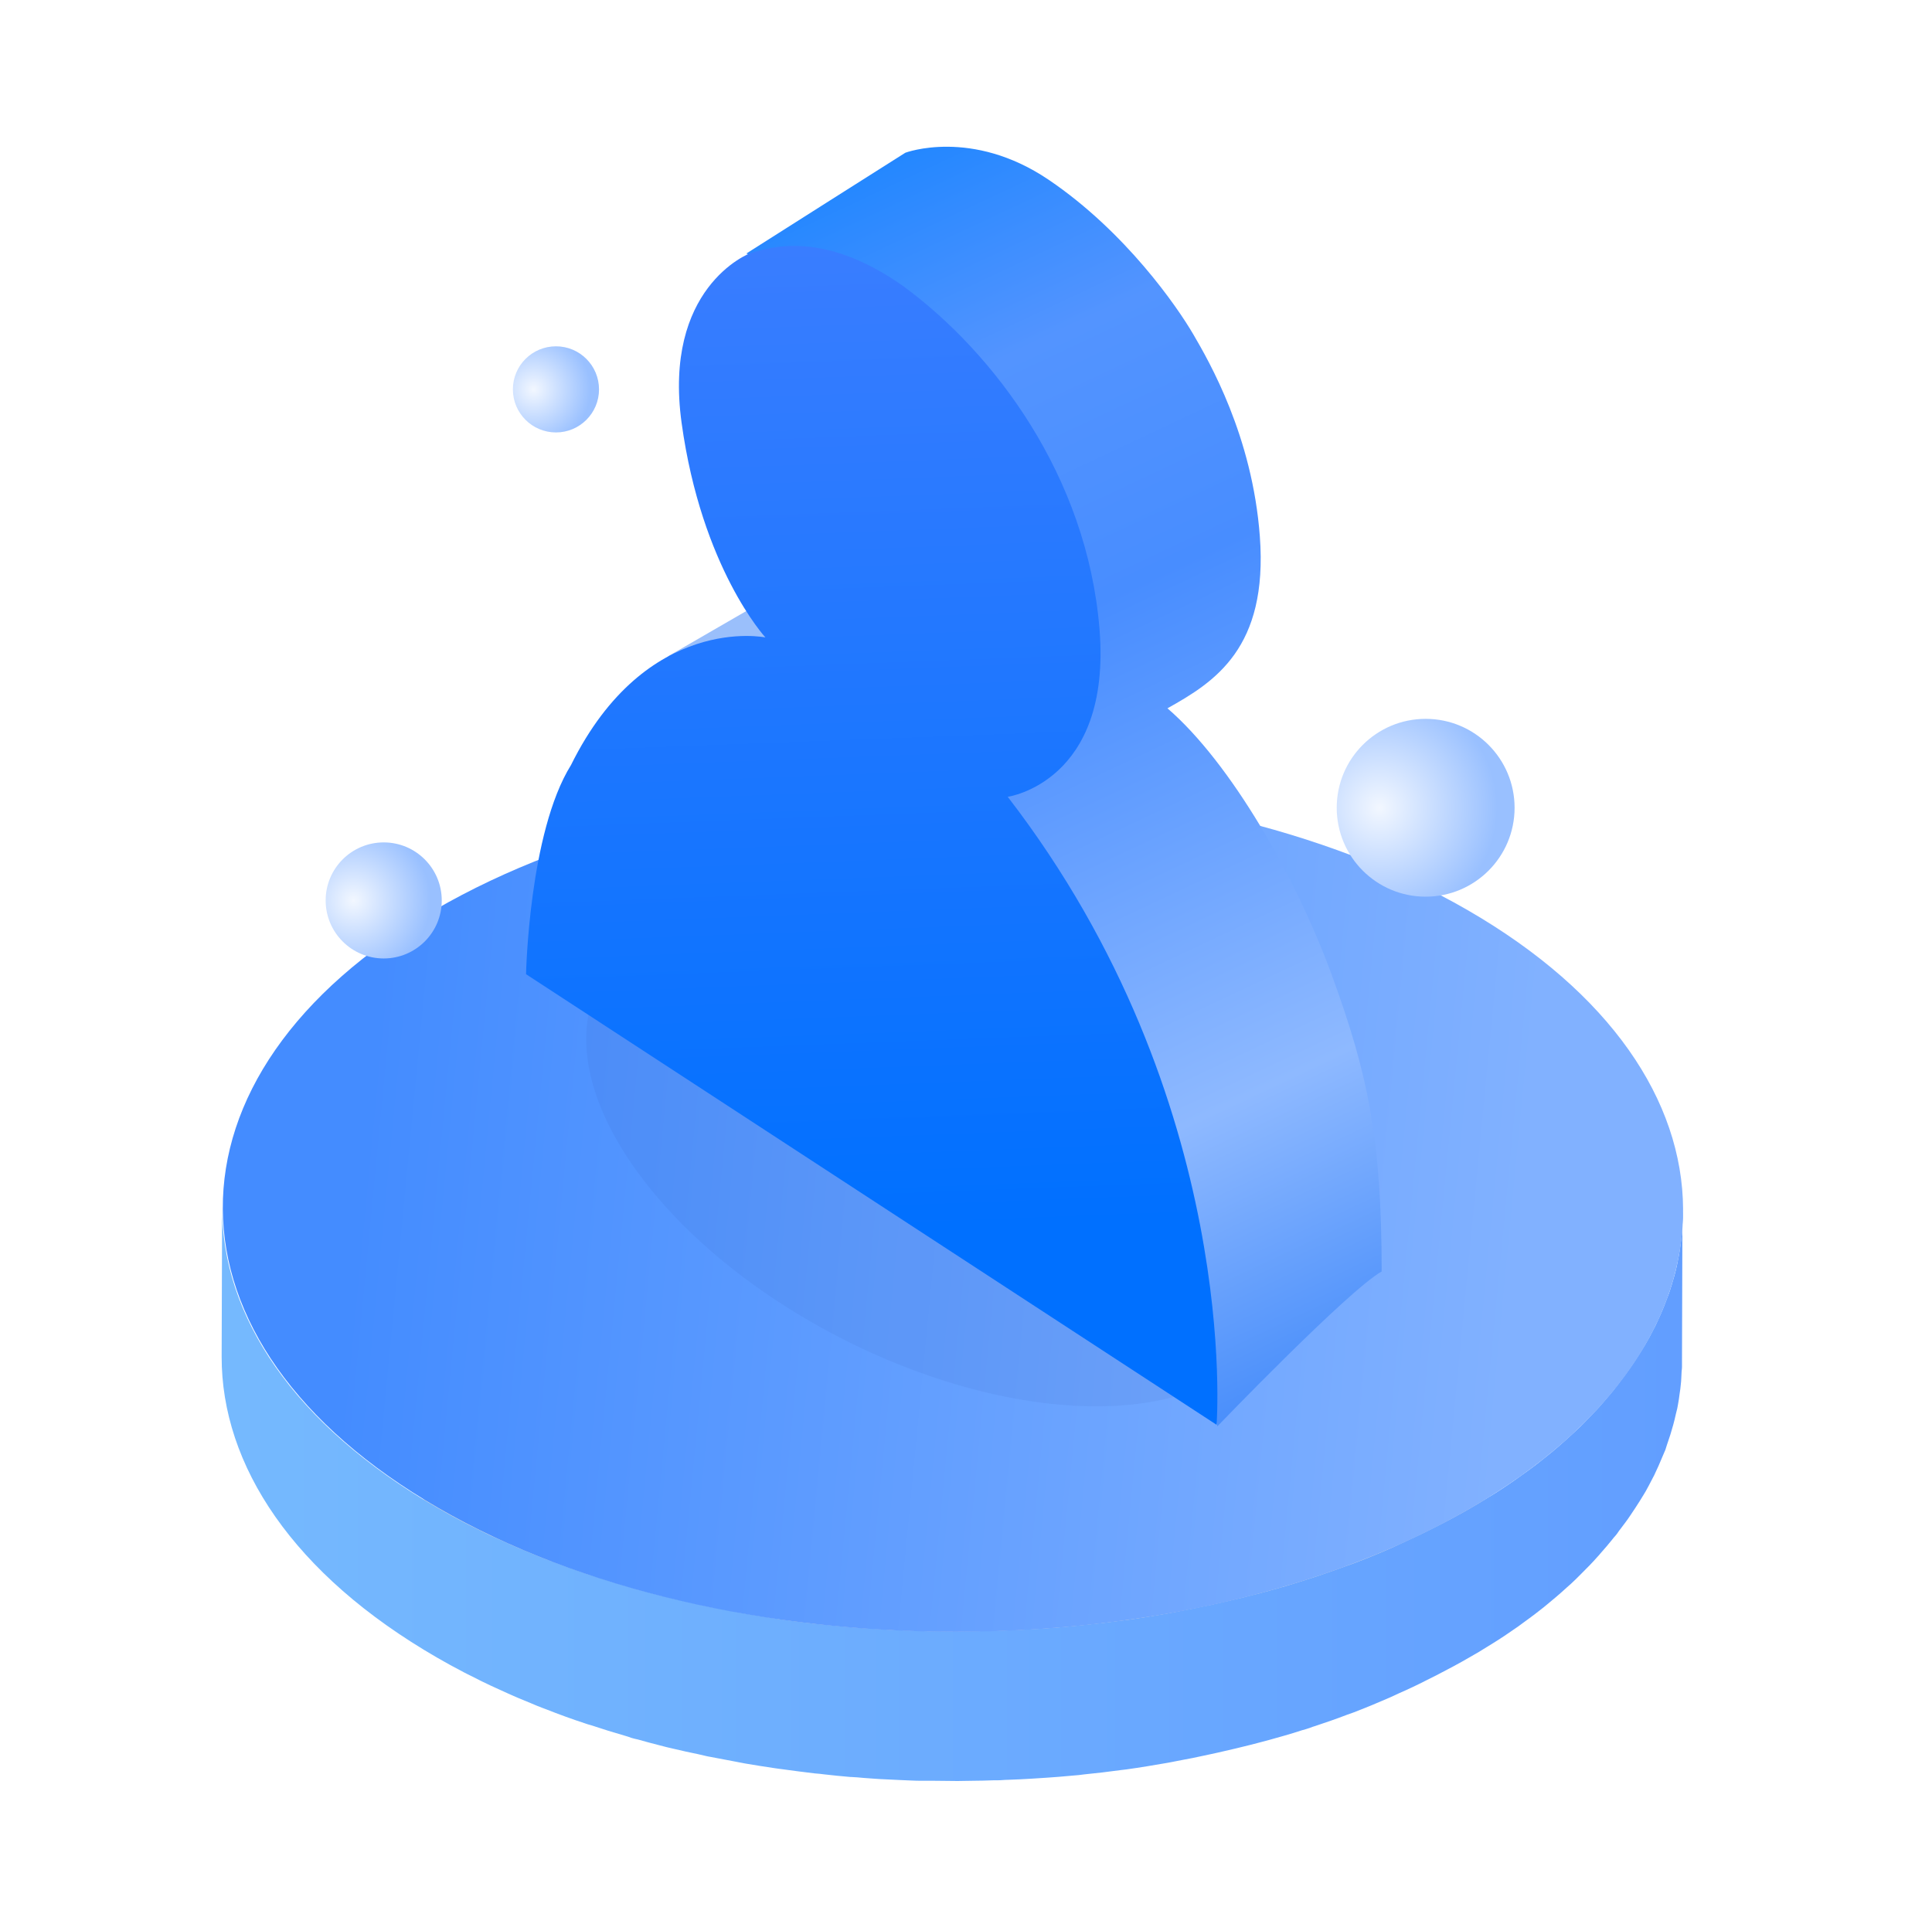 <svg width="131" height="130" viewBox="0 0 131 130" fill="none" xmlns="http://www.w3.org/2000/svg">
<g clip-path="url(#clip0_134_21)">
<mask id="mask0_134_21" style="mask-type:luminance" maskUnits="userSpaceOnUse" x="0" y="0" width="131" height="130">
<path d="M130.5 0H0.5V130H130.5V0Z" fill="white"/>
</mask>
<g mask="url(#mask0_134_21)">
<g opacity="0.2" filter="url(#filter0_f_134_21)">
<path fill-rule="evenodd" clip-rule="evenodd" d="M35.15 89.438C28.32 93.274 26.561 102.32 31.454 108.437L32.549 109.806C37.368 115.83 44.663 119.336 52.377 119.336H77.463C86.127 119.336 94.173 114.854 98.733 107.487C103.343 100.04 99.068 90.282 90.468 88.623L54.938 81.768C51.989 81.2 48.934 81.695 46.316 83.165L35.15 89.438Z" fill="#595656"/>
</g>
<path d="M114.08 83.002C114.064 83.243 114.048 83.501 114.032 83.742C114.016 83.951 113.984 84.176 113.951 84.385C113.919 84.627 113.887 84.884 113.839 85.126C113.791 85.351 113.758 85.56 113.71 85.785C113.662 86.027 113.597 86.268 113.533 86.509C113.469 86.735 113.404 86.944 113.34 87.169C113.26 87.41 113.195 87.652 113.099 87.877C113.018 88.086 112.938 88.311 112.857 88.521C112.761 88.778 112.648 89.019 112.535 89.277C112.439 89.486 112.342 89.695 112.246 89.904C112.117 90.146 111.988 90.403 111.86 90.645C111.747 90.838 111.635 91.047 111.522 91.24C111.345 91.529 111.168 91.819 110.975 92.109C110.862 92.286 110.75 92.463 110.621 92.64C110.396 92.962 110.17 93.283 109.929 93.589C109.816 93.734 109.704 93.895 109.591 94.04C109.543 94.104 109.478 94.168 109.43 94.249C109.173 94.571 108.899 94.876 108.626 95.198C108.545 95.279 108.481 95.375 108.4 95.456C108.062 95.81 107.725 96.18 107.371 96.534C107.306 96.598 107.242 96.662 107.177 96.727C106.904 96.984 106.614 97.258 106.325 97.515C106.099 97.724 105.858 97.933 105.617 98.143C105.391 98.336 105.166 98.529 104.941 98.706C104.683 98.915 104.426 99.108 104.169 99.317C103.927 99.494 103.686 99.687 103.429 99.864C103.155 100.057 102.881 100.25 102.592 100.46C102.334 100.637 102.077 100.814 101.803 100.991C101.514 101.184 101.208 101.377 100.902 101.554C100.532 101.795 100.146 102.02 99.76 102.246C99.02 102.68 98.263 103.082 97.475 103.485C97.25 103.597 97.025 103.71 96.799 103.823C96.204 104.128 95.576 104.402 94.965 104.691C94.756 104.788 94.547 104.884 94.338 104.981C93.533 105.335 92.712 105.673 91.859 105.995C91.715 106.043 91.57 106.107 91.409 106.156C90.701 106.413 89.977 106.67 89.253 106.912C88.963 107.008 88.658 107.105 88.352 107.202C87.95 107.33 87.547 107.443 87.145 107.572C86.807 107.668 86.469 107.765 86.115 107.861C85.713 107.974 85.295 108.086 84.876 108.183C84.538 108.279 84.185 108.36 83.847 108.44C83.428 108.537 83.01 108.633 82.576 108.73C82.222 108.811 81.884 108.891 81.53 108.955C81.095 109.052 80.661 109.132 80.242 109.213C79.904 109.277 79.583 109.341 79.245 109.406C78.312 109.567 77.378 109.728 76.445 109.856C76.316 109.872 76.172 109.888 76.043 109.905C75.222 110.017 74.402 110.114 73.581 110.194C73.259 110.226 72.954 110.259 72.632 110.291C72.101 110.339 71.57 110.387 71.039 110.42C70.701 110.452 70.363 110.468 70.041 110.484C69.494 110.516 68.931 110.548 68.384 110.564C68.078 110.58 67.757 110.596 67.451 110.596C66.968 110.613 66.485 110.613 66.003 110.629C65.665 110.629 65.327 110.645 64.989 110.645C64.474 110.645 63.959 110.645 63.444 110.629C63.139 110.629 62.833 110.629 62.527 110.613C62.06 110.596 61.578 110.58 61.111 110.564C60.773 110.548 60.452 110.548 60.114 110.516C59.599 110.484 59.1 110.452 58.601 110.42C58.311 110.403 58.022 110.387 57.716 110.355C57.105 110.307 56.493 110.243 55.882 110.178C55.689 110.162 55.512 110.146 55.319 110.13C54.53 110.033 53.742 109.937 52.953 109.824C52.825 109.808 52.712 109.792 52.583 109.76C51.907 109.663 51.232 109.551 50.556 109.438C50.282 109.39 50.009 109.341 49.735 109.277C49.22 109.181 48.706 109.084 48.191 108.987C47.933 108.939 47.66 108.875 47.402 108.811C46.839 108.698 46.292 108.569 45.729 108.44C45.423 108.36 45.117 108.279 44.812 108.215C44.313 108.086 43.814 107.958 43.315 107.813C43.026 107.732 42.752 107.652 42.463 107.572C41.674 107.346 40.902 107.105 40.129 106.847C39.985 106.799 39.856 106.767 39.711 106.719C38.826 106.413 37.957 106.091 37.088 105.769C36.734 105.641 36.397 105.496 36.043 105.351C35.769 105.238 35.495 105.126 35.222 105.013C34.836 104.852 34.45 104.675 34.063 104.498C33.806 104.386 33.565 104.273 33.307 104.16C32.889 103.967 32.487 103.758 32.068 103.549C31.859 103.452 31.65 103.34 31.457 103.243C30.846 102.921 30.25 102.6 29.671 102.262C19.904 96.63 15.029 89.229 15.061 81.843L15.029 91.996C15.013 99.382 19.888 106.783 29.639 112.415C30.218 112.753 30.813 113.074 31.425 113.396C31.618 113.493 31.827 113.605 32.036 113.702C32.438 113.911 32.857 114.12 33.275 114.313C33.516 114.426 33.774 114.539 34.015 114.651C34.401 114.828 34.788 115.005 35.174 115.166C35.447 115.279 35.721 115.391 35.994 115.504C36.252 115.617 36.525 115.729 36.783 115.826C36.863 115.858 36.96 115.89 37.04 115.922C37.893 116.26 38.778 116.582 39.663 116.872C39.808 116.92 39.937 116.968 40.081 117C40.854 117.258 41.626 117.499 42.414 117.724C42.543 117.757 42.672 117.805 42.8 117.853C42.945 117.902 43.106 117.934 43.251 117.966C43.75 118.111 44.249 118.239 44.747 118.368C45.053 118.449 45.359 118.529 45.665 118.593C46.212 118.722 46.775 118.851 47.338 118.963C47.547 119.012 47.756 119.06 47.965 119.108C48.014 119.124 48.078 119.124 48.142 119.14C48.641 119.237 49.156 119.334 49.671 119.43C49.945 119.478 50.234 119.543 50.508 119.591C51.184 119.704 51.859 119.816 52.535 119.913C52.648 119.929 52.76 119.945 52.873 119.961H52.889C53.678 120.074 54.466 120.17 55.254 120.267C55.464 120.283 55.673 120.299 55.882 120.331C56.461 120.396 57.056 120.46 57.652 120.508C57.668 120.508 57.684 120.508 57.7 120.508C57.99 120.524 58.263 120.54 58.553 120.572C59.051 120.605 59.55 120.653 60.049 120.669C60.387 120.685 60.709 120.701 61.047 120.717C61.513 120.733 61.996 120.766 62.463 120.766C62.495 120.766 62.543 120.766 62.575 120.766C62.849 120.766 63.106 120.766 63.38 120.766C63.895 120.766 64.41 120.782 64.924 120.782C65.263 120.782 65.6 120.766 65.938 120.766C66.421 120.766 66.904 120.749 67.386 120.733C67.483 120.733 67.563 120.733 67.66 120.733C67.885 120.733 68.11 120.701 68.336 120.701C68.899 120.685 69.446 120.653 69.993 120.621C70.331 120.605 70.669 120.572 70.991 120.556C71.522 120.524 72.053 120.476 72.584 120.428C72.777 120.411 72.954 120.396 73.147 120.379C73.275 120.363 73.404 120.347 73.533 120.331C74.353 120.251 75.174 120.154 75.995 120.041C76.123 120.025 76.268 120.009 76.397 119.993C77.33 119.864 78.263 119.704 79.197 119.543C79.277 119.527 79.374 119.511 79.454 119.494C79.695 119.446 79.953 119.398 80.194 119.35C80.629 119.269 81.063 119.189 81.481 119.092C81.835 119.012 82.189 118.947 82.527 118.867C82.946 118.77 83.364 118.674 83.782 118.577C84.136 118.497 84.474 118.4 84.828 118.32C85.246 118.207 85.649 118.111 86.051 117.998C86.389 117.902 86.743 117.805 87.081 117.708C87.483 117.596 87.885 117.467 88.288 117.338C88.465 117.29 88.641 117.242 88.819 117.177C88.947 117.129 89.06 117.081 89.189 117.049C89.913 116.807 90.621 116.566 91.329 116.292C91.474 116.244 91.634 116.18 91.779 116.132C92.616 115.81 93.436 115.472 94.241 115.118C94.45 115.021 94.659 114.925 94.868 114.828C95.496 114.555 96.107 114.265 96.703 113.959C96.928 113.847 97.153 113.734 97.379 113.621C98.151 113.219 98.923 112.817 99.663 112.382C99.873 112.27 100.066 112.141 100.275 112.029C100.468 111.916 100.629 111.803 100.822 111.691C101.128 111.498 101.433 111.321 101.723 111.127C101.996 110.95 102.254 110.773 102.511 110.596C102.801 110.403 103.074 110.21 103.348 110.001C103.605 109.824 103.847 109.631 104.088 109.454C104.346 109.245 104.619 109.052 104.861 108.843C105.086 108.65 105.311 108.473 105.536 108.279C105.778 108.07 106.019 107.861 106.244 107.652C106.341 107.572 106.437 107.475 106.534 107.394C106.727 107.218 106.904 107.041 107.081 106.864C107.145 106.799 107.21 106.735 107.274 106.67C107.628 106.317 107.982 105.962 108.304 105.592C108.384 105.512 108.465 105.415 108.529 105.335C108.803 105.029 109.076 104.708 109.334 104.386C109.382 104.321 109.446 104.241 109.511 104.176C109.543 104.144 109.559 104.112 109.591 104.08C109.688 103.967 109.752 103.839 109.848 103.726C110.09 103.404 110.331 103.098 110.54 102.777C110.669 102.6 110.766 102.423 110.894 102.246C111.087 101.956 111.264 101.666 111.441 101.377C111.49 101.296 111.538 101.216 111.586 101.135C111.651 101.023 111.715 100.894 111.779 100.781C111.908 100.54 112.037 100.283 112.165 100.041C112.262 99.832 112.359 99.623 112.455 99.414C112.568 99.156 112.664 98.915 112.777 98.658C112.825 98.545 112.873 98.432 112.922 98.32C112.954 98.223 112.986 98.111 113.018 98.014C113.099 97.773 113.179 97.531 113.26 97.29C113.324 97.065 113.388 96.856 113.453 96.63C113.517 96.389 113.581 96.147 113.63 95.906C113.662 95.777 113.694 95.649 113.726 95.52C113.742 95.439 113.758 95.343 113.774 95.263C113.823 95.021 113.855 94.764 113.887 94.522C113.919 94.313 113.952 94.088 113.968 93.879C114 93.637 114 93.38 114.016 93.138C114.016 92.994 114.048 92.849 114.048 92.704C114.048 92.559 114.048 92.415 114.048 92.27L114.08 82.117C114.129 82.423 114.096 82.712 114.08 83.002Z" fill="url(#paint0_linear_134_21)"/>
<path d="M99.502 61.715C118.907 72.914 119.004 91.064 99.744 102.262C80.468 113.461 49.124 113.461 29.719 102.262C10.33 91.064 10.218 72.914 29.494 61.699C48.77 50.516 80.114 50.516 99.502 61.715Z" fill="url(#paint1_linear_134_21)"/>
<g opacity="0.325" filter="url(#filter1_f_134_21)">
<path d="M56.998 90.734C69.543 97.175 82.55 96.87 86.05 90.052C89.551 83.234 82.219 72.486 69.674 66.045C57.13 59.604 44.123 59.91 40.622 66.727C37.122 73.545 44.454 84.293 56.998 90.734Z" fill="#1F3899" fill-opacity="0.2"/>
</g>
<path d="M45.294 44.509L52.185 40.523L55.164 45.555C55.164 45.555 48.577 47.039 48.464 47.073C48.352 47.107 45.294 44.509 45.294 44.509Z" fill="#9ABFFB"/>
<path d="M56.25 13.611L61.387 10.358C61.387 10.358 65.893 8.662 71.111 12.196C76.328 15.729 79.826 20.813 80.908 22.666C81.989 24.519 84.918 29.574 85.424 36.378C85.989 43.954 82.367 46.245 79.16 48.035C83.472 51.756 87.902 59.534 90.323 66.179C92.744 72.824 93.684 77.221 93.684 86.228C91.416 87.503 82.545 96.726 82.545 96.726L78.957 82.428L64.104 54.435C64.104 54.435 71.068 41.838 72.037 39.187C73.005 36.538 62.809 22.91 62.452 22.38C62.096 21.849 50.608 17.192 50.608 17.192L56.25 13.611Z" fill="url(#paint2_linear_134_21)"/>
<path d="M51.01 17.125C50.631 17.207 44.968 19.597 46.215 28.668C47.572 38.54 51.899 43.228 51.899 43.228C51.899 43.228 43.824 41.564 38.715 51.886C35.864 56.468 35.669 66.067 35.669 66.067L82.49 96.623C82.49 96.623 84.221 74.654 68.329 54.036C68.329 54.036 75.394 53.044 74.552 42.662C73.71 32.281 67.407 23.947 61.289 19.438C55.599 15.383 51.879 16.938 51.01 17.125V17.125Z" fill="url(#paint3_linear_134_21)"/>
<path d="M102.697 54.78C102.697 58.111 99.998 60.81 96.667 60.81C93.336 60.81 90.637 58.111 90.637 54.78C90.637 51.449 93.336 48.75 96.667 48.75C99.998 48.75 102.697 51.449 102.697 54.78Z" fill="url(#paint4_radial_134_21)"/>
<path d="M29.953 61.065C29.953 63.238 28.192 65 26.018 65C23.844 65 22.082 63.238 22.082 61.065C22.082 58.891 23.844 57.129 26.018 57.129C28.192 57.129 29.953 58.891 29.953 61.065Z" fill="url(#paint5_radial_134_21)"/>
<path d="M40.617 26.406C40.617 28.019 39.31 29.326 37.697 29.326C36.084 29.326 34.777 28.019 34.777 26.406C34.777 24.793 36.084 23.486 37.697 23.486C39.31 23.486 40.617 24.793 40.617 26.406Z" fill="url(#paint6_radial_134_21)"/>
</g>
</g>
<defs>
<filter id="filter0_f_134_21" x="-71.33" y="-18.461" width="271.946" height="237.798" filterUnits="userSpaceOnUse" color-interpolation-filters="sRGB">
<feFlood flood-opacity="0" result="BackgroundImageFix"/>
<feBlend mode="normal" in="SourceGraphic" in2="BackgroundImageFix" result="shape"/>
<feGaussianBlur stdDeviation="50" result="effect1_foregroundBlur_134_21"/>
</filter>
<filter id="filter1_f_134_21" x="25.748" y="47.407" width="75.176" height="61.965" filterUnits="userSpaceOnUse" color-interpolation-filters="sRGB">
<feFlood flood-opacity="0" result="BackgroundImageFix"/>
<feBlend mode="normal" in="SourceGraphic" in2="BackgroundImageFix" result="shape"/>
<feGaussianBlur stdDeviation="7" result="effect1_foregroundBlur_134_21"/>
</filter>
<linearGradient id="paint0_linear_134_21" x1="15.078" y1="101.33" x2="114.126" y2="101.33" gradientUnits="userSpaceOnUse">
<stop stop-color="#75B9FE"/>
<stop offset="1" stop-color="#629EFF"/>
</linearGradient>
<linearGradient id="paint1_linear_134_21" x1="24.826" y1="74.88" x2="103.097" y2="82.412" gradientUnits="userSpaceOnUse">
<stop stop-color="#448CFF"/>
<stop offset="1" stop-color="#81B1FF"/>
</linearGradient>
<linearGradient id="paint2_linear_134_21" x1="61.908" y1="9.911" x2="101.769" y2="94.598" gradientUnits="userSpaceOnUse">
<stop stop-color="#2387FF"/>
<stop offset="0.167" stop-color="#5394FF"/>
<stop offset="0.356" stop-color="#488DFF"/>
<stop offset="0.726" stop-color="#8EB9FF"/>
<stop offset="1" stop-color="#3481F9"/>
</linearGradient>
<linearGradient id="paint3_linear_134_21" x1="59.107" y1="16.677" x2="61.625" y2="83.463" gradientUnits="userSpaceOnUse">
<stop stop-color="#397DFF"/>
<stop offset="1" stop-color="#0070FF"/>
</linearGradient>
<radialGradient id="paint4_radial_134_21" cx="0" cy="0" r="1" gradientUnits="userSpaceOnUse" gradientTransform="translate(93.536 54.78) scale(7.98)">
<stop stop-color="#F2F7FF"/>
<stop offset="1" stop-color="#99C0FF"/>
</radialGradient>
<radialGradient id="paint5_radial_134_21" cx="0" cy="0" r="1" gradientUnits="userSpaceOnUse" gradientTransform="translate(23.974 61.065) scale(5.208)">
<stop stop-color="#F2F7FF"/>
<stop offset="1" stop-color="#99C0FF"/>
</radialGradient>
<radialGradient id="paint6_radial_134_21" cx="0" cy="0" r="1" gradientUnits="userSpaceOnUse" gradientTransform="translate(36.181 26.406) scale(3.864)">
<stop stop-color="#F2F7FF"/>
<stop offset="1" stop-color="#99C0FF"/>
</radialGradient>
<clipPath id="clip0_134_21">
<rect width="130" height="130" fill="white" transform="translate(0.5)"/>
</clipPath>
</defs>
</svg>
